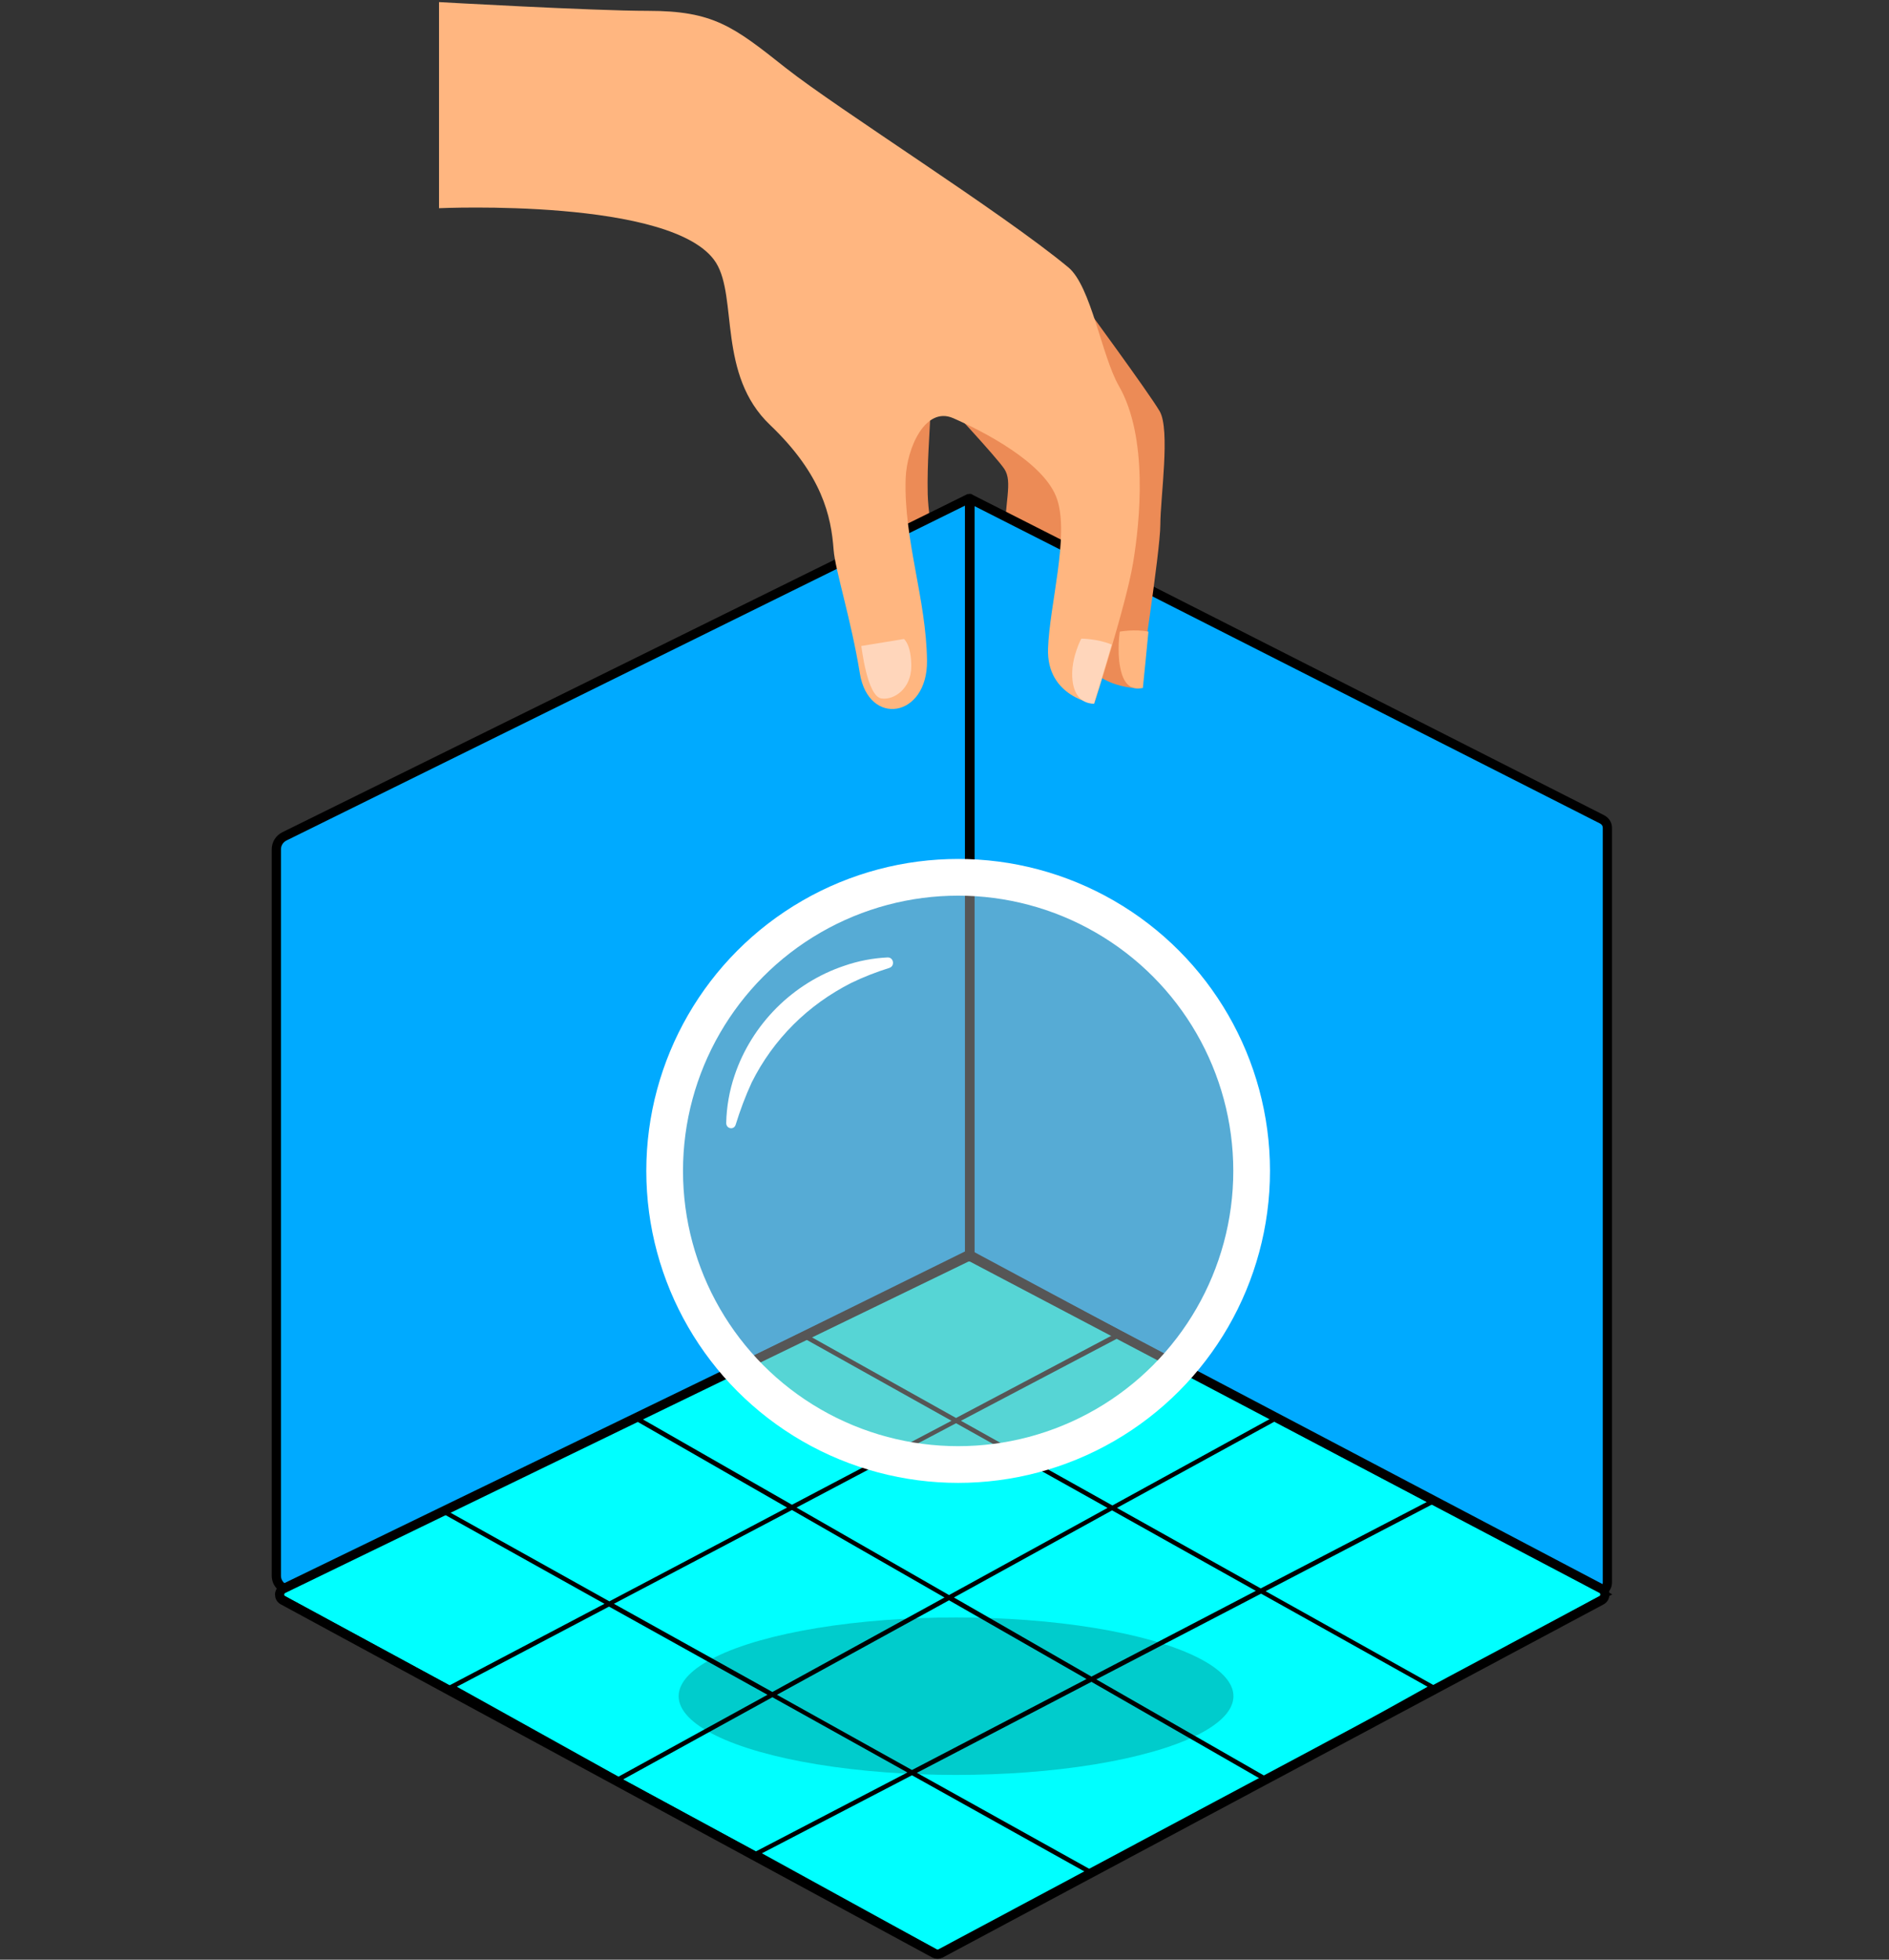<?xml version="1.0" encoding="utf-8"?>
<!-- Generator: Adobe Illustrator 24.3.0, SVG Export Plug-In . SVG Version: 6.00 Build 0)  -->
<svg version="1.1" id="Capa_1" xmlns="http://www.w3.org/2000/svg" xmlns:xlink="http://www.w3.org/1999/xlink" x="0px" y="0px"
	 viewBox="0 0 54 56" style="enable-background:new 0 0 54 56;" xml:space="preserve">
<rect x="0" y="0" width="54" height="56" fill="#333333" stroke="none"/>
<style type="text/css">
	.st0{fill:#0097C6;}
	.st1{opacity:0.2;}
	.st2{fill:#FFFFFF;}
	.st3{fill:#00AAFF;}
	.st4{opacity:0.5;fill:#ADADAD;}
	.st5{fill:#EC8B56;}
	.st6{fill:#00AAFF;stroke:#000000;stroke-width:0.264;stroke-miterlimit:10;}
	.st7{fill:#00FFFF;stroke:#000000;stroke-width:0.264;stroke-miterlimit:10;}
	.st8{fill:#FFB680;}
	.st9{fill:#FFD6BB;}
	.st10{fill:none;stroke:#FFFFFF;stroke-width:1.049;stroke-miterlimit:10;}
</style>
<g>
	<path class="st5" d="M26.05,11.74c0.05-0.14,0.55-0.15,0.55,0c-0.02,0.62-0.1,1.49-0.08,2.38c0.02,0.8,0.38,2.79,0.29,3.37
		c-0.08,0.58,0.02,1.92,0.02,1.92s-1.21,0.58-1.49-1.75C25.11,15.74,25.57,12.94,26.05,11.74z"/>
	<path class="st5" d="M26.99,11.46c0,0,1.47,1.57,1.72,1.94c0.25,0.38,0,0.93,0,2.19c0,1.26,0,2.13,0.38,2.67
		c0.38,0.53,0.88,0.62,0.88,0.62S31.11,15,31,13.95C30.9,12.9,26.99,11.46,26.99,11.46z"/>
	<path class="st6" d="M27.72,14.26V36c0,0.11,0.06,0.2,0.15,0.25l17.67,9.22c0.19,0.1,0.41-0.04,0.41-0.25V23.66
		c0-0.11-0.06-0.2-0.16-0.25l-18.06-9.16C27.74,14.24,27.72,14.25,27.72,14.26z"/>
	<path class="st6" d="M27.69,14.25L8.13,23.9c-0.14,0.07-0.23,0.21-0.23,0.37v20.76c0,0.3,0.32,0.5,0.59,0.37l19-9.12
		c0.14-0.07,0.23-0.21,0.23-0.37V14.28C27.72,14.26,27.7,14.25,27.69,14.25z"/>
	<path class="st7" d="M27.63,35.93L8.1,45.4c-0.14,0.07-0.14,0.26-0.01,0.33l18.62,10.09c0.06,0.03,0.12,0.03,0.18,0l18.89-10.09
		c0.13-0.07,0.13-0.26,0-0.33L27.8,35.94C27.75,35.91,27.69,35.91,27.63,35.93z"/>
	<g>
		<path d="M26.93,55.94L26.93,55.94L26.93,55.94l-0.03-0.02L8.06,45.72c-0.06-0.03-0.1-0.1-0.1-0.16c0-0.07,0.04-0.13,0.1-0.16
			l4.47-2.21l-0.03-0.02l1.97-0.94l13.24-6.53l0.03,0.02l18.35,9.84l-0.11,0.06L26.93,55.94z M21.78,52.96l5.15,2.83l4.09-2.3
			l-4.95-2.76L21.78,52.96z M26.21,50.66l5.03,2.8l4.82-2.61l-4.86-2.79L26.21,50.66z M17.81,50.85l3.8,2.06l0.01-0.01l4.32-2.25
			l-3.86-2.15L17.81,50.85z M13.06,48.2l4.62,2.57l4.26-2.34l-4.53-2.52L13.06,48.2z M31.34,47.99l4.85,2.78l4.62-2.57l-4.76-2.66
			L31.34,47.99z M22.21,48.43l3.86,2.15l4.99-2.6l-3.93-2.25L22.21,48.43z M17.55,45.83l4.53,2.52l4.92-2.7l-4.36-2.5L17.55,45.83z
			 M36.18,45.47l4.83,2.7l4.81-2.61l-4.84-2.59l-0.02,0.01L36.18,45.47z M12.69,43.27l-4.56,2.25C8.1,45.53,8.1,45.55,8.1,45.56
			c0,0.01,0,0.03,0.03,0.04l4.72,2.56l0.04-0.02l4.39-2.31L12.69,43.27z M27.27,45.65l3.93,2.26l4.7-2.45l-4.11-2.3L27.27,45.65z
			 M12.83,43.2l4.59,2.56l5.08-2.68l-4.29-2.46l-3.67,1.75L12.83,43.2z M22.77,43.08l4.36,2.5l4.53-2.49l-4.33-2.42L22.77,43.08z
			 M31.93,43.09l4.11,2.3l4.75-2.47l-4.35-2.3L31.93,43.09z M27.47,40.6l4.33,2.42l4.59-2.52l-4.32-2.32L27.47,40.6z M18.29,40.51
			L22.64,43l4.56-2.4l-4.26-2.38L18.29,40.51z M23.11,38.16l4.22,2.36l4.48-2.37l-4.09-2.3L23.11,38.16z"/>
	</g>
	<line class="st6" x1="27.72" y1="14.37" x2="27.72" y2="36"/>
	<g class="st1">
		<ellipse cx="27.33" cy="48.47" rx="7.93" ry="2.25"/>
	</g>
	<g>
		<g>
			<path class="st5" d="M30.9,8.58c0,0,1.94,2.64,2.25,3.17c0.31,0.53,0.02,2.48,0.02,3.24c0,0.76-0.61,4.68-0.61,4.68
				s-1.66,0-1.66-1.41C30.9,16.84,30.9,8.58,30.9,8.58z"/>
			<path class="st8" d="M32.67,19.66c-0.37,0.07-0.56-0.13-0.65-0.6c-0.09-0.46-0.01-1.01-0.01-1.01s0.43-0.08,0.82,0
				C32.78,18.58,32.69,19.47,32.67,19.66z"/>
			<path class="st8" d="M20.47,7.51c0.62,1,0.04,3.2,1.54,4.63c1.5,1.43,1.75,2.62,1.82,3.57c0.04,0.56,0.5,1.99,0.75,3.53
				c0.25,1.54,1.94,1.27,1.92-0.36c-0.02-1.76-0.67-3.46-0.61-5.21c0.03-0.86,0.56-2.07,1.36-1.72c0.8,0.35,2.62,1.26,2.97,2.32
				c0.35,1.06-0.22,3.03-0.26,4.26c-0.05,1.39,1.32,1.58,1.32,1.58s0.91-2.82,1.11-4.02c0.2-1.2,0.44-3.6-0.41-5.07
				c-0.49-0.86-0.79-2.84-1.44-3.38c-1.92-1.59-6.57-4.51-8.08-5.7c-1.5-1.19-2.07-1.63-3.94-1.63c-1.56,0-5.97-0.25-5.97-0.25v5.89
				C12.54,5.95,19.3,5.64,20.47,7.51z"/>
			<path class="st9" d="M31.27,20.11c-0.41-0.01-0.62-0.33-0.62-0.85c0-0.52,0.26-1.01,0.26-1.01s0.47,0,0.87,0.17
				C31.62,18.99,31.33,19.92,31.27,20.11z"/>
			<path class="st9" d="M25.2,19.96c0.37,0.05,0.85-0.29,0.85-0.92c0-0.63-0.21-0.78-0.21-0.78l-1.22,0.2
				C24.63,18.46,24.78,19.9,25.2,19.96z"/>
		</g>
	</g>
	<g>
		<circle class="st4" cx="27.26" cy="33.33" r="8.39"/>
		<circle class="st10" cx="27.39" cy="33.46" r="8.39"/>
		<path class="st2" d="M21.03,32.14c-0.05,0.16-0.27,0.12-0.27-0.05c0.01-0.46,0.09-0.92,0.24-1.36c0.24-0.72,0.66-1.39,1.2-1.93
			c0.54-0.54,1.21-0.96,1.93-1.2c0.4-0.14,0.82-0.22,1.24-0.24c0.18-0.01,0.22,0.25,0.05,0.3c-0.38,0.12-0.74,0.26-1.09,0.43
			c-0.61,0.31-1.17,0.71-1.65,1.19c-0.48,0.48-0.88,1.03-1.19,1.65C21.31,31.32,21.16,31.72,21.03,32.14z"/>
	</g>
</g>
</svg>
